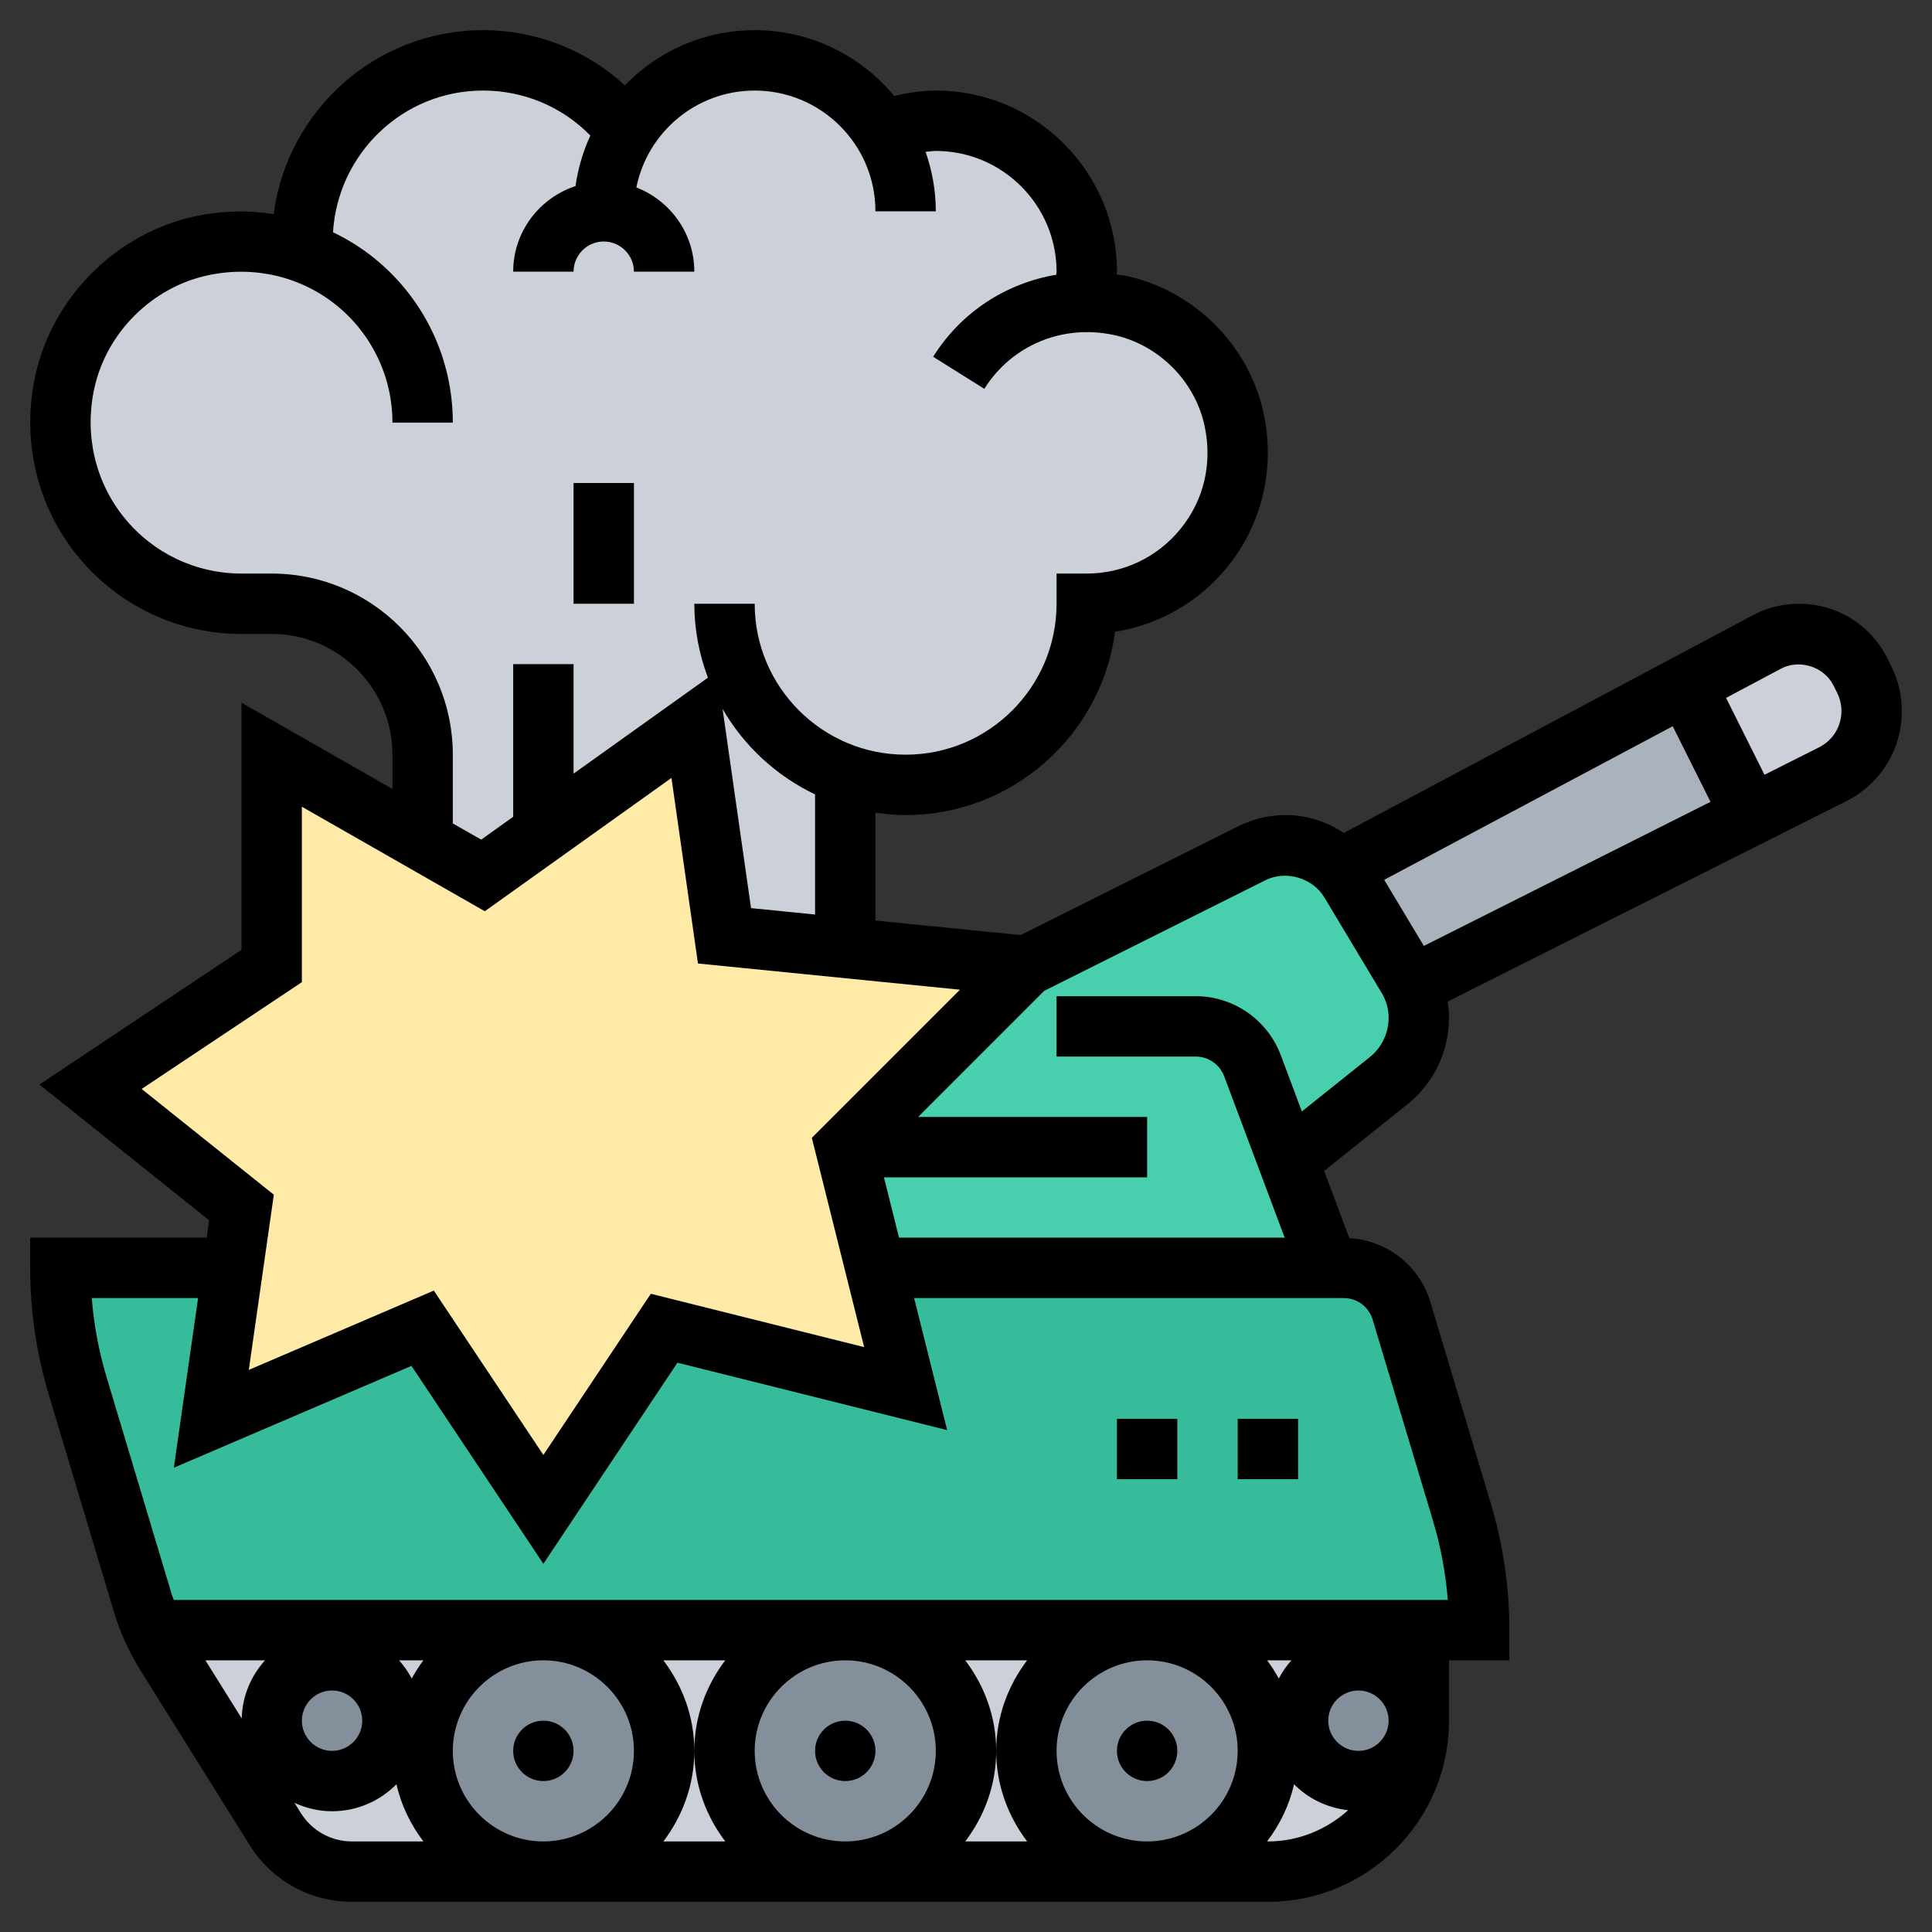 <svg id="_x33_0" enable-background="new 0 0 64 64" height="512" viewBox="0 0 64 64" width="512" xmlns="http://www.w3.org/2000/svg"><rect x="0" y="0" width="64" height="64" fill="#333333" stroke="none"/><g><g><g><path d="m49 54h-2-9-10-10-12.93c-.13-.29-.25-.59-.34-.9l-2.16-7.18c-.38-1.27-.57-2.59-.57-3.92h5.71l-.71 5 7-3 4 6 4-6 8 2-1-4h15 .51c.89 0 1.66.58 1.92 1.43l2 6.65c.38 1.27.57 2.59.57 3.92z" fill="#37bc9b"/></g><g><path d="m42.67 38.46 1.33 3.54h-15l-1-4 6-6 7.47-3.74c.35-.17.73-.26 1.12-.26.69 0 1.35.29 1.81.78.13.13.24.27.33.43l1.9 3.18c.05.08.1.17.14.26.15.33.23.7.23 1.06 0 .82-.37 1.59-1 2.09z" fill="#48cfad"/></g><g><path d="m36 9c0 .3-.03.59-.08.88v.12c.37-.01.76.03 1.15.11 1.89.39 3.42 1.92 3.82 3.81.67 3.24-1.78 6.08-4.89 6.08 0 3.31-2.69 6-6 6-.66 0-1.3-.11-1.89-.31l-.11.31v5l-.04.4-3.96-.4-1-7-5 3.57-2 1.43-2-1.14v-2.86c0-2.76-2.24-5-5-5h-1c-3.74 0-6.67-3.41-5.87-7.29.48-2.27 2.31-4.1 4.58-4.58 1.17-.24 2.3-.14 3.3.22v-.01c-.01-.11-.01-.22-.01-.34 0-3.31 2.69-6 6-6 1.94 0 3.66.92 4.76 2.35.88-1.41 2.45-2.35 4.24-2.35 1.78 0 3.34.93 4.22 2.33h.01l.02-.02c.55-.2 1.13-.31 1.75-.31 2.76 0 5 2.24 5 5z" fill="#ccd1d9"/></g><g><path d="m34 32-6 6 1 4 1 4-8-2-4 6-4-6-7 3 .71-5 .29-2-5-4 6-4v-7l5 2.86 2 1.14 2-1.43 5-3.57 1 7 3.96.4z" fill="#ffeaa7"/></g><g><path d="m5.07 54c.12.27.27.54.43.8l3.62 5.79c.55.88 1.51 1.41 2.54 1.41h30.34c2.69 0 4.88-2.12 4.99-4.78l.01-.22v-3z" fill="#ccd1d9"/></g><g><path d="m47 57c0 .07 0 .15-.01.22-.11 1-.97 1.78-1.99 1.78-1.1 0-2-.9-2-2s.9-2 2-2 2 .9 2 2z" fill="#838f9b"/></g><g><circle cx="11" cy="57" fill="#838f9b" r="2"/></g><g><path d="m18 54c2.21 0 4 1.79 4 4s-1.79 4-4 4-4-1.79-4-4 1.79-4 4-4z" fill="#838f9b"/></g><g><path d="m28 54c2.21 0 4 1.79 4 4s-1.79 4-4 4-4-1.79-4-4 1.79-4 4-4z" fill="#838f9b"/></g><g><path d="m38 54c2.21 0 4 1.79 4 4s-1.79 4-4 4-4-1.79-4-4 1.79-4 4-4z" fill="#838f9b"/></g><g><path d="m55.85 22.69 2.15 4.32-11.23 5.64c-.04-.09-.09-.18-.14-.26l-1.9-3.18c-.09-.16-.2-.3-.33-.43z" fill="#aab2bd"/></g><g><path d="m61.75 22.5c.17.33.25.69.25 1.05 0 .89-.5 1.7-1.29 2.1l-2.71 1.36-2.15-4.32 2.63-1.4c.34-.19.72-.29 1.12-.29.86 0 1.64.49 2.03 1.26z" fill="#ccd1d9"/></g></g><g><circle cx="18" cy="58" r="1"/><circle cx="28" cy="58" r="1"/><circle cx="38" cy="58" r="1"/><path d="m41 47h2v2h-2z"/><path d="m37 47h2v2h-2z"/><path d="m62.647 22.059-.125-.25c-.558-1.116-1.679-1.809-2.927-1.809-.561 0-1.115.145-1.583.409l-13.495 7.183c-.565-.375-1.233-.592-1.929-.592-.539 0-1.079.127-1.562.369l-7.215 3.607-4.811-.481v-3.575c.328.047.66.08 1 .08 3.545 0 6.484-2.65 6.939-6.073 1.452-.228 2.773-.981 3.718-2.144 1.146-1.409 1.586-3.254 1.209-5.063-.474-2.273-2.32-4.117-4.594-4.588-.094-.02-.187-.022-.281-.037.001-.032.009-.063.009-.095 0-3.309-2.691-6-6-6-.469 0-.926.073-1.377.18-1.102-1.331-2.765-2.18-4.623-2.18-1.686 0-3.209.701-4.3 1.824-1.277-1.165-2.928-1.824-4.7-1.824-3.551 0-6.487 2.661-6.934 6.092-.837-.129-1.702-.116-2.561.064-2.647.552-4.797 2.702-5.349 5.349-.44 2.111.074 4.265 1.411 5.909 1.336 1.643 3.316 2.586 5.433 2.586h1c2.206 0 4 1.794 4 4v1.134l-5-2.857v8.188l-6.692 4.462 5.622 4.497-.083.576h-5.847v1c0 1.424.208 2.838.617 4.203l2.155 7.185c.206.684.501 1.336.878 1.94l3.62 5.792c.736 1.177 2.004 1.88 3.393 1.88h30.337c3.309 0 6-2.691 6-6v-2h2v-1c0-1.424-.208-2.838-.617-4.203l-1.998-6.66c-.366-1.217-1.433-2.046-2.687-2.123l-.835-2.226 2.756-2.204c.877-.702 1.38-1.749 1.38-2.872 0-.18-.017-.358-.044-.535l13.2-6.635c1.139-.57 1.845-1.716 1.845-2.988 0-.516-.122-1.033-.353-1.495zm-7.236 1.999 1.252 2.504-9.496 4.773-1.314-2.19zm-28.411 6.237-2.121-.212-.943-6.601c.708 1.229 1.778 2.219 3.064 2.833zm-18-11.295h-1c-1.512 0-2.927-.674-3.882-1.848-.955-1.175-1.321-2.72-1.004-4.239.392-1.881 1.918-3.407 3.799-3.799 1.516-.319 3.063.049 4.239 1.004 1.174.955 1.848 2.37 1.848 3.882h2c0-2.117-.943-4.097-2.586-5.434-.429-.349-.894-.638-1.383-.873.162-2.611 2.317-4.693 4.969-4.693 1.359 0 2.622.538 3.557 1.49-.242.522-.409 1.084-.492 1.674-1.195.395-2.065 1.51-2.065 2.836h2c0-.551.449-1 1-1s1 .449 1 1h2c0-1.273-.799-2.356-1.92-2.791.368-1.828 1.985-3.209 3.92-3.209 2.206 0 4 1.794 4 4h2c0-.691-.123-1.352-.339-1.97.113-.009.224-.03.339-.03 2.206 0 4 1.794 4 4 0 .034-.008.067-.009.101-1.658.28-3.145 1.227-4.079 2.717l1.695 1.062c.9-1.436 2.572-2.139 4.259-1.79 1.506.312 2.728 1.533 3.042 3.039.257 1.234-.028 2.439-.803 3.393-.764.939-1.896 1.478-3.105 1.478h-1v1c0 2.757-2.243 5-5 5s-5-2.243-5-5h-2c0 .862.164 1.685.451 2.449l-4.451 3.179v-3.628h-2v5.057l-1.06.757-.94-.537v-2.277c0-3.309-2.691-6-6-6zm-4.308 17.073 5.308-3.538v-5.812l6.06 3.463 6.183-4.416.878 6.147 8.68.868-4.908 4.908 1.733 6.932-7.066-1.767-3.56 5.339-3.629-5.444-6.129 2.627.829-5.804zm40.308 21.927c-.551 0-1-.449-1-1s.449-1 1-1 1 .449 1 1-.449 1-1 1zm-2.639-2.396c-.116-.211-.242-.413-.386-.604h.806c-.165.182-.304.385-.42.604zm-1.361 2.396c0 1.654-1.346 3-3 3s-3-1.346-3-3 1.346-3 3-3 3 1.346 3 3zm-6.974 3h-2.051c.634-.838 1.025-1.87 1.025-3s-.391-2.162-1.026-3h2.051c-.634.838-1.025 1.87-1.025 3s.391 2.162 1.026 3zm-3.026-3c0 1.654-1.346 3-3 3s-3-1.346-3-3 1.346-3 3-3 3 1.346 3 3zm-6.974 3h-2.051c.634-.838 1.025-1.87 1.025-3s-.391-2.162-1.026-3h2.051c-.634.838-1.025 1.87-1.025 3s.391 2.162 1.026 3zm-3.026-3c0 1.654-1.346 3-3 3s-3-1.346-3-3 1.346-3 3-3 3 1.346 3 3zm-7.361-2.396c-.116-.219-.255-.421-.419-.604h.806c-.145.191-.271.393-.387.604zm-1.639 1.396c0 .551-.449 1-1 1s-1-.449-1-1 .449-1 1-1 1 .449 1 1zm-5.196-2h1.976c-.464.514-.754 1.184-.773 1.925zm3.163 5.06-.212-.339c.38.175.8.279 1.245.279.834 0 1.588-.343 2.133-.894.159.701.472 1.339.893 1.894h-2.363c-.694 0-1.329-.352-1.696-.94zm32.007.94c.421-.556.734-1.193.893-1.894.468.474 1.096.78 1.792.86-.708.636-1.634 1.034-2.659 1.034zm3.496-17.288 1.998 6.659c.257.858.422 1.739.492 2.629h-42.202c-.021-.063-.051-.124-.07-.188l-2.155-7.184c-.258-.857-.423-1.738-.493-2.628h3.522l-.803 5.62 7.871-3.374 4.37 6.557 4.441-6.662 8.934 2.233-1.094-4.374h14.231c.445 0 .83.287.958.712zm-.099-8.689-2.245 1.796-.702-1.873c-.438-1.164-1.567-1.946-2.81-1.946h-4.614v2h4.614c.415 0 .791.261.937.649l2.006 5.351h-12.776l-.5-2h8.719v-2h-7.586l4.178-4.178 7.329-3.665c.676-.336 1.562-.077 1.948.567l1.907 3.178c.146.246.224.526.224.811 0 .513-.229.99-.629 1.31zm14.888-10.267-1.808.909-1.273-2.546 1.794-.955c.616-.345 1.449-.088 1.762.539l.125.249c.092.186.141.394.141.602 0 .511-.284.972-.741 1.202z"/><path d="m19 16h2v4h-2z"/></g></g></svg>
